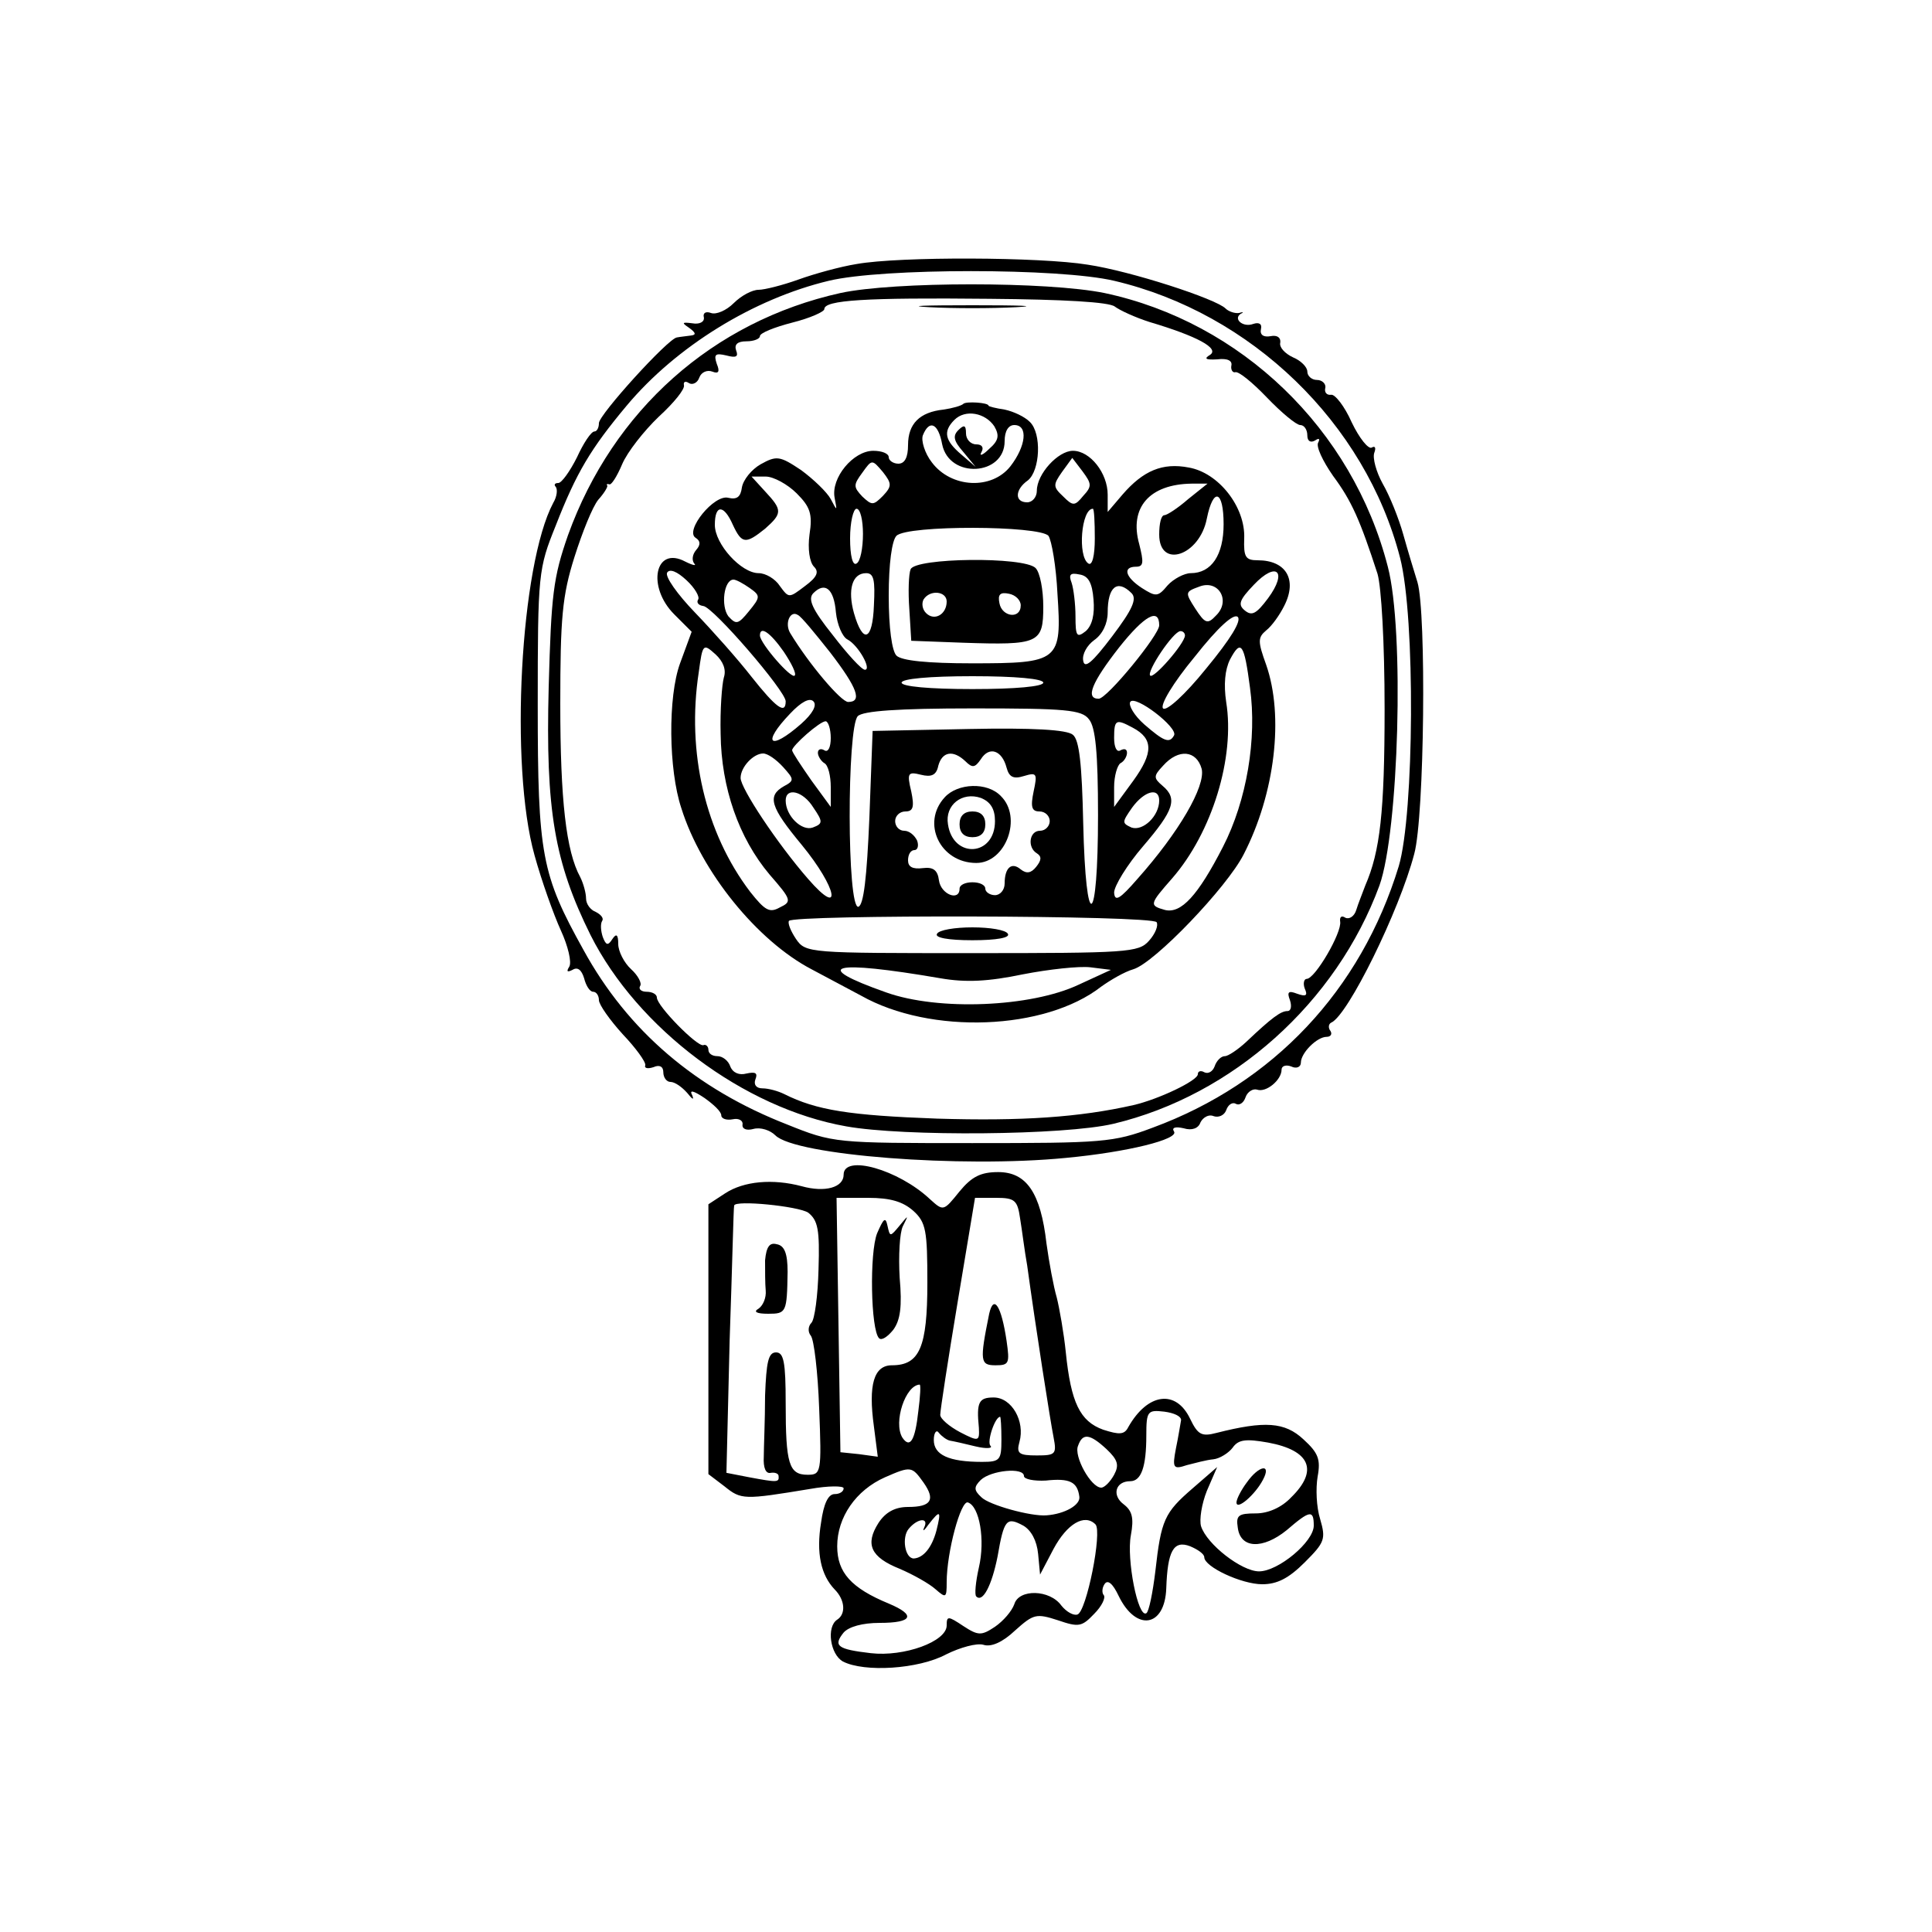 <?xml version="1.0" standalone="no"?>
<!DOCTYPE svg PUBLIC "-//W3C//DTD SVG 20010904//EN"
 "http://www.w3.org/TR/2001/REC-SVG-20010904/DTD/svg10.dtd">
<svg version="1.0" xmlns="http://www.w3.org/2000/svg"
 width="300pt" height="300pt" viewBox="0 0 300 300"
 preserveAspectRatio="xMidYMid meet">
<g transform="translate(0,300) scale(0.1,-0.1)"
fill="#000000" stroke="none">
<path d="M1330 2590 c-25 -4 -65 -15 -90 -24 -25 -9 -53 -16 -62 -16 -10 0
-27 -9 -39 -21 -11 -11 -27 -18 -35 -15 -8 3 -13 0 -11 -7 1 -7 -7 -11 -18 -9
-16 2 -17 1 -5 -7 11 -8 11 -11 3 -12 -7 -1 -17 -2 -22 -3 -14 -2 -121 -120
-121 -133 0 -7 -3 -13 -7 -13 -5 0 -17 -18 -27 -40 -11 -22 -24 -40 -29 -40
-6 0 -7 -3 -4 -6 3 -4 2 -15 -4 -25 -51 -96 -68 -408 -29 -547 11 -40 30 -93
41 -117 11 -24 17 -49 13 -56 -5 -8 -3 -9 5 -5 8 5 14 0 18 -13 3 -12 9 -21
14 -21 5 0 9 -6 9 -13 0 -7 17 -31 37 -53 20 -21 36 -43 35 -48 -2 -5 4 -6 13
-3 9 4 15 1 15 -8 0 -8 5 -15 11 -15 7 0 18 -8 26 -17 8 -10 11 -12 8 -4 -5 9
1 8 19 -4 14 -10 26 -21 26 -27 0 -5 8 -8 18 -6 9 2 16 -2 15 -8 -1 -7 6 -10
17 -7 11 3 26 -2 34 -10 31 -31 288 -51 451 -35 96 9 176 29 168 41 -4 6 2 8
15 5 13 -4 23 0 26 9 4 8 13 13 20 10 8 -3 17 1 20 9 3 9 10 13 15 10 5 -3 12
1 15 10 3 9 12 14 18 12 14 -5 38 15 38 31 0 6 7 8 15 5 8 -4 15 -1 15 6 0 15
25 40 40 40 6 0 9 4 6 9 -4 5 -3 11 1 13 26 11 106 174 129 262 16 58 19 375
5 422 -5 16 -15 49 -22 74 -7 25 -21 60 -32 79 -10 18 -16 40 -13 48 3 8 1 11
-4 8 -5 -3 -19 14 -31 39 -11 25 -26 44 -32 43 -7 -1 -11 4 -9 11 1 6 -5 12
-13 12 -8 0 -15 6 -15 13 0 7 -10 17 -22 22 -13 6 -22 16 -20 23 1 8 -5 12
-15 10 -11 -2 -17 2 -15 11 2 8 -3 11 -12 8 -16 -6 -32 8 -19 16 5 2 3 3 -3 1
-6 -1 -16 2 -21 7 -15 15 -147 58 -214 68 -73 12 -292 13 -359 1z m400 -26
c213 -50 390 -221 444 -430 24 -93 22 -398 -2 -479 -59 -193 -195 -337 -382
-406 -61 -23 -78 -24 -280 -24 -213 0 -216 0 -288 29 -141 55 -247 145 -316
271 -65 117 -71 147 -71 380 0 205 1 212 28 279 32 82 54 119 110 186 77 92
197 166 314 194 83 20 358 20 443 0z"/>
<path d="M1305 2545 c-198 -44 -353 -182 -423 -376 -23 -66 -26 -92 -30 -236
-5 -191 9 -272 65 -385 73 -145 238 -269 397 -297 89 -16 339 -14 415 4 185
44 346 188 413 370 30 84 39 396 13 495 -55 214 -228 380 -440 425 -88 18
-327 18 -410 0z m426 -21 c8 -6 32 -17 54 -24 74 -22 109 -41 94 -51 -10 -6
-7 -8 11 -7 16 2 24 -2 22 -10 -1 -6 2 -11 6 -10 5 2 27 -16 49 -39 23 -24 46
-43 52 -43 6 0 11 -7 11 -16 0 -9 5 -12 12 -8 6 4 8 3 5 -3 -4 -6 7 -29 23
-52 29 -39 42 -69 69 -152 6 -21 11 -106 11 -210 0 -160 -7 -221 -30 -274 -4
-11 -11 -28 -14 -38 -3 -10 -11 -15 -17 -12 -6 4 -9 1 -8 -6 3 -17 -39 -89
-52 -89 -4 0 -6 -7 -3 -15 5 -11 2 -13 -12 -8 -13 5 -16 3 -11 -10 3 -9 2 -17
-4 -17 -10 0 -24 -10 -64 -48 -13 -12 -28 -22 -33 -22 -6 0 -13 -7 -16 -16 -3
-8 -10 -12 -16 -9 -5 3 -10 2 -10 -3 0 -10 -61 -39 -100 -48 -84 -19 -173 -25
-305 -21 -136 5 -187 13 -237 38 -10 5 -25 9 -34 9 -10 0 -14 6 -11 14 4 10 0
12 -14 9 -11 -3 -21 1 -25 11 -3 9 -12 16 -20 16 -8 0 -14 4 -14 10 0 5 -4 9
-8 7 -10 -2 -72 61 -72 74 0 5 -7 9 -16 9 -8 0 -13 4 -10 9 3 4 -3 16 -14 26
-11 10 -20 28 -20 39 0 15 -3 17 -9 8 -7 -11 -10 -10 -15 3 -3 9 -4 20 -1 25
3 4 -2 10 -10 14 -8 3 -15 12 -15 21 0 8 -4 23 -9 33 -22 40 -31 120 -31 269
0 133 3 168 22 228 12 38 28 78 37 89 9 10 15 20 14 22 -2 2 0 3 3 2 3 -2 12
12 20 31 8 19 34 52 57 74 23 21 41 43 39 49 -1 5 2 7 8 3 5 -3 13 0 16 9 3 8
12 12 20 9 10 -4 12 0 7 12 -5 15 -2 17 15 13 15 -4 19 -2 15 8 -3 9 2 14 16
14 12 0 21 4 21 8 0 5 23 14 50 21 28 7 50 17 50 21 0 14 63 18 256 16 116 -1
186 -5 195 -12z"/>
<path d="M1443 2523 c37 -2 97 -2 135 0 37 2 6 3 -68 3 -74 0 -105 -1 -67 -3z"/>
<path d="M1496 2373 c-3 -3 -17 -7 -31 -9 -37 -4 -55 -22 -55 -55 0 -19 -5
-29 -15 -29 -8 0 -15 5 -15 10 0 6 -11 10 -24 10 -31 0 -66 -42 -60 -73 4 -21
4 -21 -6 -2 -6 11 -27 31 -46 45 -33 22 -38 23 -63 9 -14 -8 -27 -24 -29 -36
-2 -15 -8 -19 -21 -16 -22 6 -68 -51 -51 -62 8 -5 8 -11 1 -19 -6 -7 -7 -16
-3 -21 4 -4 -2 -3 -14 3 -47 25 -60 -39 -17 -82 l27 -27 -18 -49 c-19 -52 -18
-165 2 -225 31 -99 118 -206 202 -250 21 -11 56 -30 77 -41 108 -61 286 -54
373 14 14 10 36 23 50 27 33 10 145 127 171 178 49 95 63 215 35 295 -13 36
-13 42 0 53 9 7 21 24 28 38 21 41 3 71 -41 71 -19 0 -22 5 -21 34 2 49 -40
102 -86 110 -41 8 -71 -5 -103 -42 l-23 -27 0 27 c0 33 -27 68 -54 68 -23 0
-56 -36 -56 -62 0 -10 -7 -18 -15 -18 -20 0 -19 20 1 34 19 15 22 73 3 91 -8
8 -25 16 -39 19 -14 2 -25 5 -25 6 0 5 -35 7 -39 3z m48 -35 c8 -14 7 -22 -8
-35 -10 -10 -16 -12 -12 -5 4 7 1 12 -8 12 -9 0 -16 8 -16 17 0 13 -3 14 -12
5 -9 -9 -7 -17 8 -34 l19 -23 -22 19 c-26 22 -29 36 -11 54 17 17 48 11 62
-10z m-81 -28 c11 -54 97 -49 97 5 0 16 6 25 15 25 22 0 18 -33 -6 -64 -29
-37 -92 -34 -122 6 -11 14 -17 34 -14 42 10 25 24 19 30 -14z m-92 -80 c-15
-15 -17 -15 -32 -1 -14 15 -14 18 0 37 15 21 15 21 32 1 14 -18 14 -22 0 -37z
m311 0 c-13 -16 -16 -16 -31 -1 -16 15 -16 18 -2 38 l16 22 16 -21 c14 -19 15
-23 1 -38z m-445 4 c21 -21 25 -32 20 -64 -3 -22 0 -43 7 -50 8 -8 5 -16 -14
-30 -25 -19 -25 -19 -39 0 -7 11 -22 20 -33 20 -27 0 -68 45 -68 75 0 32 14
32 28 0 14 -30 20 -30 50 -6 27 24 27 29 0 58 l-21 23 22 0 c12 0 34 -12 48
-26z m608 -9 c-16 -14 -33 -25 -37 -25 -5 0 -8 -13 -8 -30 0 -54 63 -33 74 25
10 49 26 44 26 -9 0 -48 -19 -76 -51 -76 -10 0 -27 -9 -36 -19 -15 -18 -18
-18 -40 -4 -26 17 -30 33 -9 33 12 0 12 7 5 35 -16 57 16 93 81 94 l25 0 -30
-24z m-505 -54 c0 -22 -4 -43 -10 -46 -6 -4 -10 12 -10 39 0 25 5 46 10 46 6
0 10 -18 10 -39z m360 -7 c0 -27 -4 -43 -10 -39 -17 11 -11 85 7 85 2 0 3 -21
3 -46z m-72 4 c5 -7 12 -48 14 -90 7 -105 3 -108 -133 -108 -68 0 -109 4 -117
12 -7 7 -12 43 -12 93 0 50 5 86 12 93 17 17 222 16 236 0z m-544 -99 c-3 -5
1 -9 8 -10 15 -1 128 -132 128 -148 0 -21 -15 -10 -53 38 -21 27 -61 72 -88
100 -27 28 -47 56 -43 62 4 6 15 2 30 -12 13 -12 21 -26 18 -30z m885 2 c-18
-24 -25 -28 -36 -19 -11 9 -9 16 14 40 35 37 53 21 22 -21z m-612 -11 c-2 -55
-17 -61 -31 -12 -10 36 -3 62 19 62 12 0 14 -11 12 -50z m341 9 c2 -23 -2 -40
-12 -49 -14 -11 -16 -8 -16 23 0 19 -3 43 -6 52 -5 13 -2 16 12 13 14 -2 20
-13 22 -39z m-534 18 c17 -12 17 -14 -1 -36 -17 -21 -20 -21 -32 -8 -12 16 -7
57 8 57 4 0 15 -6 25 -13z m724 -43 c-13 -14 -17 -12 -32 11 -16 25 -16 26 6
34 30 12 50 -22 26 -45z m-590 5 c2 -19 10 -38 18 -42 17 -9 38 -47 27 -47 -5
0 -27 24 -50 54 -32 40 -39 56 -30 65 18 18 32 7 35 -30z m459 30 c9 -9 1 -26
-30 -67 -31 -41 -43 -51 -45 -38 -2 10 6 24 17 32 13 9 21 26 21 43 0 40 15
52 37 30z m-468 -92 c43 -56 50 -77 28 -77 -11 0 -61 59 -90 107 -9 15 0 36
12 28 5 -2 27 -29 50 -58z m511 42 c0 -15 -81 -114 -94 -114 -21 0 -11 25 32
80 39 49 62 62 62 34z m73 -67 c-33 -41 -62 -67 -67 -62 -5 5 15 39 49 80 37
47 61 68 67 62 6 -6 -11 -34 -49 -80z m-656 26 c12 -18 20 -34 17 -37 -5 -6
-53 49 -54 62 0 16 16 5 37 -25z m623 25 c-1 -13 -49 -68 -54 -62 -6 6 36 69
47 69 4 0 7 -3 7 -7z m-716 -65 c-3 -11 -6 -50 -5 -88 1 -83 28 -161 76 -218
34 -39 35 -42 16 -51 -16 -9 -23 -5 -46 24 -70 92 -99 217 -80 341 6 45 7 45
26 28 12 -11 17 -24 13 -36z m817 -16 c11 -79 -5 -175 -42 -247 -39 -76 -65
-104 -90 -98 -25 7 -24 9 11 49 62 71 98 188 84 274 -4 27 -2 50 6 66 17 32
22 25 31 -44z m-321 8 c0 -6 -43 -10 -110 -10 -67 0 -110 4 -110 10 0 6 43 10
110 10 67 0 110 -4 110 -10z m-376 -64 c-49 -43 -62 -31 -17 16 17 18 30 25
36 19 6 -6 -1 -19 -19 -35z m579 -18 c-7 -13 -16 -9 -46 17 -16 14 -25 30 -22
35 7 12 75 -40 68 -52z m-132 25 c10 -12 14 -51 14 -149 0 -176 -19 -186 -23
-12 -2 91 -6 129 -16 137 -9 8 -63 11 -162 9 l-149 -3 -5 -134 c-4 -95 -9
-136 -17 -139 -18 -5 -18 279 -1 296 8 8 62 12 179 12 143 0 169 -2 180 -17z
m-401 -29 c0 -14 -4 -23 -10 -19 -5 3 -10 2 -10 -4 0 -5 5 -13 10 -16 6 -3 10
-20 10 -37 l0 -31 -30 41 c-16 23 -30 44 -30 47 0 7 43 45 52 45 4 0 8 -12 8
-26z m469 16 c32 -17 32 -39 1 -82 l-30 -41 0 31 c0 17 5 34 10 37 6 3 10 11
10 16 0 6 -4 7 -10 4 -6 -4 -10 5 -10 19 0 29 3 30 29 16z m-196 -62 c4 -15
11 -18 27 -13 20 6 21 4 15 -24 -5 -24 -3 -31 9 -31 9 0 16 -7 16 -15 0 -8 -7
-15 -15 -15 -17 0 -20 -26 -5 -35 8 -5 7 -11 -1 -21 -8 -10 -15 -11 -24 -4
-14 12 -25 3 -25 -22 0 -10 -7 -18 -15 -18 -8 0 -15 5 -15 10 0 6 -9 10 -20
10 -11 0 -20 -4 -20 -10 0 -20 -29 -9 -32 13 -2 16 -9 21 -25 19 -16 -2 -23 2
-23 12 0 9 4 16 10 16 5 0 7 7 4 15 -4 8 -12 15 -20 15 -8 0 -14 7 -14 15 0 8
7 15 16 15 12 0 14 7 9 31 -7 29 -5 31 15 26 16 -4 24 -1 27 14 6 22 23 25 42
7 11 -11 15 -10 24 3 13 21 33 14 40 -13z m-347 1 c17 -19 18 -21 1 -30 -26
-15 -21 -32 28 -91 55 -67 64 -115 10 -53 -48 55 -105 141 -105 157 0 17 20
38 35 38 7 0 20 -9 31 -21z m650 -3 c6 -27 -35 -98 -100 -171 -27 -31 -35 -36
-36 -21 0 10 20 43 45 72 48 56 54 74 30 94 -14 12 -14 15 1 31 24 27 52 24
60 -5z m-603 -60 c15 -22 15 -25 -1 -31 -17 -6 -42 18 -42 42 0 21 27 15 43
-11z m537 11 c0 -24 -25 -48 -43 -42 -15 7 -15 8 1 31 19 26 42 32 42 11z m-4
-189 c3 -5 -2 -18 -12 -29 -16 -18 -33 -19 -275 -19 -253 0 -258 0 -273 22 -8
12 -13 24 -11 28 6 10 565 9 571 -2z m-336 -87 c40 -7 75 -5 128 6 41 8 88 13
105 11 l32 -4 -50 -23 c-74 -35 -218 -41 -299 -12 -119 42 -85 51 84 22z"/>
<path d="M1414 2116 c-3 -7 -4 -35 -2 -62 l3 -49 80 -3 c118 -4 125 -1 125 56
0 26 -5 53 -12 60 -18 18 -187 16 -194 -2z m56 -50 c0 -20 -19 -31 -32 -18 -6
6 -7 15 -4 21 10 16 36 13 36 -3z m115 -6 c0 -22 -29 -18 -33 3 -3 14 1 18 15
15 10 -2 18 -10 18 -18z"/>
<path d="M1467 1762 c-37 -40 -7 -102 49 -102 46 0 72 71 38 104 -21 22 -67
20 -87 -2z m78 -37 c0 -55 -65 -59 -73 -5 -5 30 22 51 51 41 15 -6 22 -17 22
-36z"/>
<path d="M1490 1720 c0 -13 7 -20 20 -20 13 0 20 7 20 20 0 13 -7 20 -20 20
-13 0 -20 -7 -20 -20z"/>
<path d="M1455 1550 c-4 -6 17 -10 55 -10 38 0 59 4 55 10 -3 6 -28 10 -55 10
-27 0 -52 -4 -55 -10z"/>
<path d="M1310 1176 c0 -20 -29 -28 -65 -18 -45 12 -90 8 -119 -11 l-26 -17 0
-210 0 -209 25 -19 c26 -21 30 -21 133 -4 28 5 52 5 52 1 0 -5 -6 -9 -14 -9
-10 0 -17 -15 -21 -44 -8 -48 0 -82 21 -104 16 -16 18 -38 4 -47 -17 -11 -11
-54 9 -65 33 -17 117 -12 160 11 22 11 48 18 58 15 12 -4 30 4 49 22 29 26 33
27 67 16 32 -11 37 -10 56 10 12 12 18 25 15 29 -3 3 -3 11 1 17 5 8 13 1 22
-18 27 -56 72 -49 74 12 2 57 11 75 37 65 12 -5 22 -12 22 -17 0 -15 58 -42
90 -42 23 0 41 9 66 34 31 31 33 36 24 67 -6 19 -7 48 -4 66 5 27 1 37 -22 58
-29 27 -60 29 -135 10 -23 -6 -29 -3 -41 22 -22 46 -66 40 -96 -13 -6 -12 -14
-12 -39 -4 -36 13 -50 42 -58 120 -3 30 -10 69 -14 85 -5 17 -12 55 -16 84 -9
79 -31 111 -75 111 -27 0 -41 -7 -60 -30 -25 -31 -25 -31 -46 -12 -49 46 -134
70 -134 38z m108 -56 c20 -18 22 -31 22 -112 0 -100 -12 -128 -55 -128 -28 0
-37 -30 -28 -95 l6 -47 -29 4 -29 3 -3 198 -3 197 49 0 c35 0 54 -6 70 -20z
m166 -12 c3 -18 7 -51 11 -73 13 -95 36 -242 41 -267 5 -26 3 -28 -26 -28 -28
0 -32 3 -27 21 9 32 -12 69 -40 69 -23 0 -27 -7 -23 -47 1 -21 0 -22 -29 -7
-17 9 -31 21 -31 27 0 7 12 85 27 175 l27 162 33 0 c29 0 33 -4 37 -32z m-329
9 c15 -12 18 -26 16 -88 -1 -41 -6 -78 -11 -83 -5 -5 -6 -14 -1 -20 5 -6 11
-57 13 -113 4 -100 3 -103 -18 -103 -29 0 -34 17 -34 111 0 64 -3 79 -15 79
-12 0 -15 -15 -17 -67 0 -38 -2 -80 -2 -95 -1 -17 3 -27 11 -25 6 1 12 -1 12
-5 1 -10 -2 -10 -45 -2 l-36 7 5 206 c4 113 6 207 7 209 1 9 100 -1 115 -11z
m171 -308 c-5 -46 -13 -59 -25 -41 -14 24 5 81 27 82 2 0 1 -18 -2 -41z m408
-14 c-1 -5 -4 -25 -8 -44 -6 -31 -4 -33 17 -26 12 3 30 8 41 9 10 1 24 10 30
18 9 13 21 14 55 8 65 -12 79 -43 36 -85 -15 -16 -36 -25 -55 -25 -27 0 -31
-3 -28 -22 4 -33 39 -34 76 -4 36 31 42 32 42 7 0 -25 -55 -71 -85 -71 -27 0
-81 42 -90 70 -3 10 1 35 9 55 l16 37 -38 -33 c-44 -38 -49 -49 -58 -129 -4
-33 -10 -63 -14 -65 -13 -8 -31 84 -24 121 5 27 2 38 -11 48 -19 14 -13 36 10
36 17 0 25 22 25 71 0 38 2 40 28 37 15 -2 26 -7 26 -13z m-279 -30 c0 -32 -2
-35 -30 -35 -52 0 -75 11 -75 34 0 11 4 17 8 11 4 -5 12 -11 17 -12 6 -1 24
-5 40 -9 17 -4 27 -3 23 1 -6 6 7 45 15 45 1 0 2 -16 2 -35z m163 -15 c18 -17
20 -25 12 -40 -6 -11 -15 -20 -20 -20 -16 0 -43 49 -36 65 7 20 18 19 44 -5z
m-284 -52 c19 -27 12 -38 -24 -38 -20 0 -35 -8 -46 -25 -21 -33 -12 -53 33
-71 21 -9 46 -23 56 -32 16 -14 17 -13 17 11 0 47 22 128 33 124 18 -6 27 -58
17 -101 -5 -22 -7 -43 -4 -45 10 -10 24 17 33 62 10 58 14 62 40 48 12 -7 21
-23 23 -44 l3 -32 21 40 c21 39 48 55 65 38 11 -11 -14 -136 -28 -140 -6 -2
-17 4 -25 14 -18 25 -66 26 -73 2 -4 -11 -17 -26 -30 -35 -21 -14 -26 -14 -49
1 -24 16 -26 16 -26 1 0 -25 -66 -49 -118 -43 -51 6 -59 11 -42 32 8 9 29 15
56 15 51 0 57 12 14 30 -58 24 -80 48 -80 89 0 45 29 87 74 107 41 18 42 17
60 -8z m156 10 c0 -5 16 -8 34 -7 37 4 49 -2 52 -25 2 -13 -23 -27 -51 -29
-24 -2 -89 16 -101 28 -12 11 -12 16 -1 27 16 15 67 20 67 6z m-136 -85 c-7
-26 -20 -42 -35 -43 -14 0 -19 33 -8 46 14 17 32 18 24 2 -3 -7 0 -5 7 5 18
23 20 22 12 -10z"/>
<path d="M1362 1085 c-12 -30 -10 -150 3 -163 4 -4 13 2 22 13 11 15 14 36 10
81 -2 34 0 70 5 80 9 18 9 18 -5 1 -15 -18 -15 -18 -19 0 -3 14 -6 11 -16 -12z"/>
<path d="M1536 960 c-15 -74 -14 -80 10 -80 21 0 22 3 17 38 -8 54 -20 73 -27
42z"/>
<path d="M1188 1043 c0 -15 0 -37 1 -47 1 -11 -4 -23 -11 -28 -9 -5 -3 -8 15
-8 28 0 29 2 30 65 0 29 -5 41 -17 43 -11 3 -16 -4 -18 -25z"/>
<path d="M1936 698 c-9 -12 -16 -26 -16 -31 0 -13 29 12 41 35 14 26 -6 23
-25 -4z"/>
</g>
</svg>
